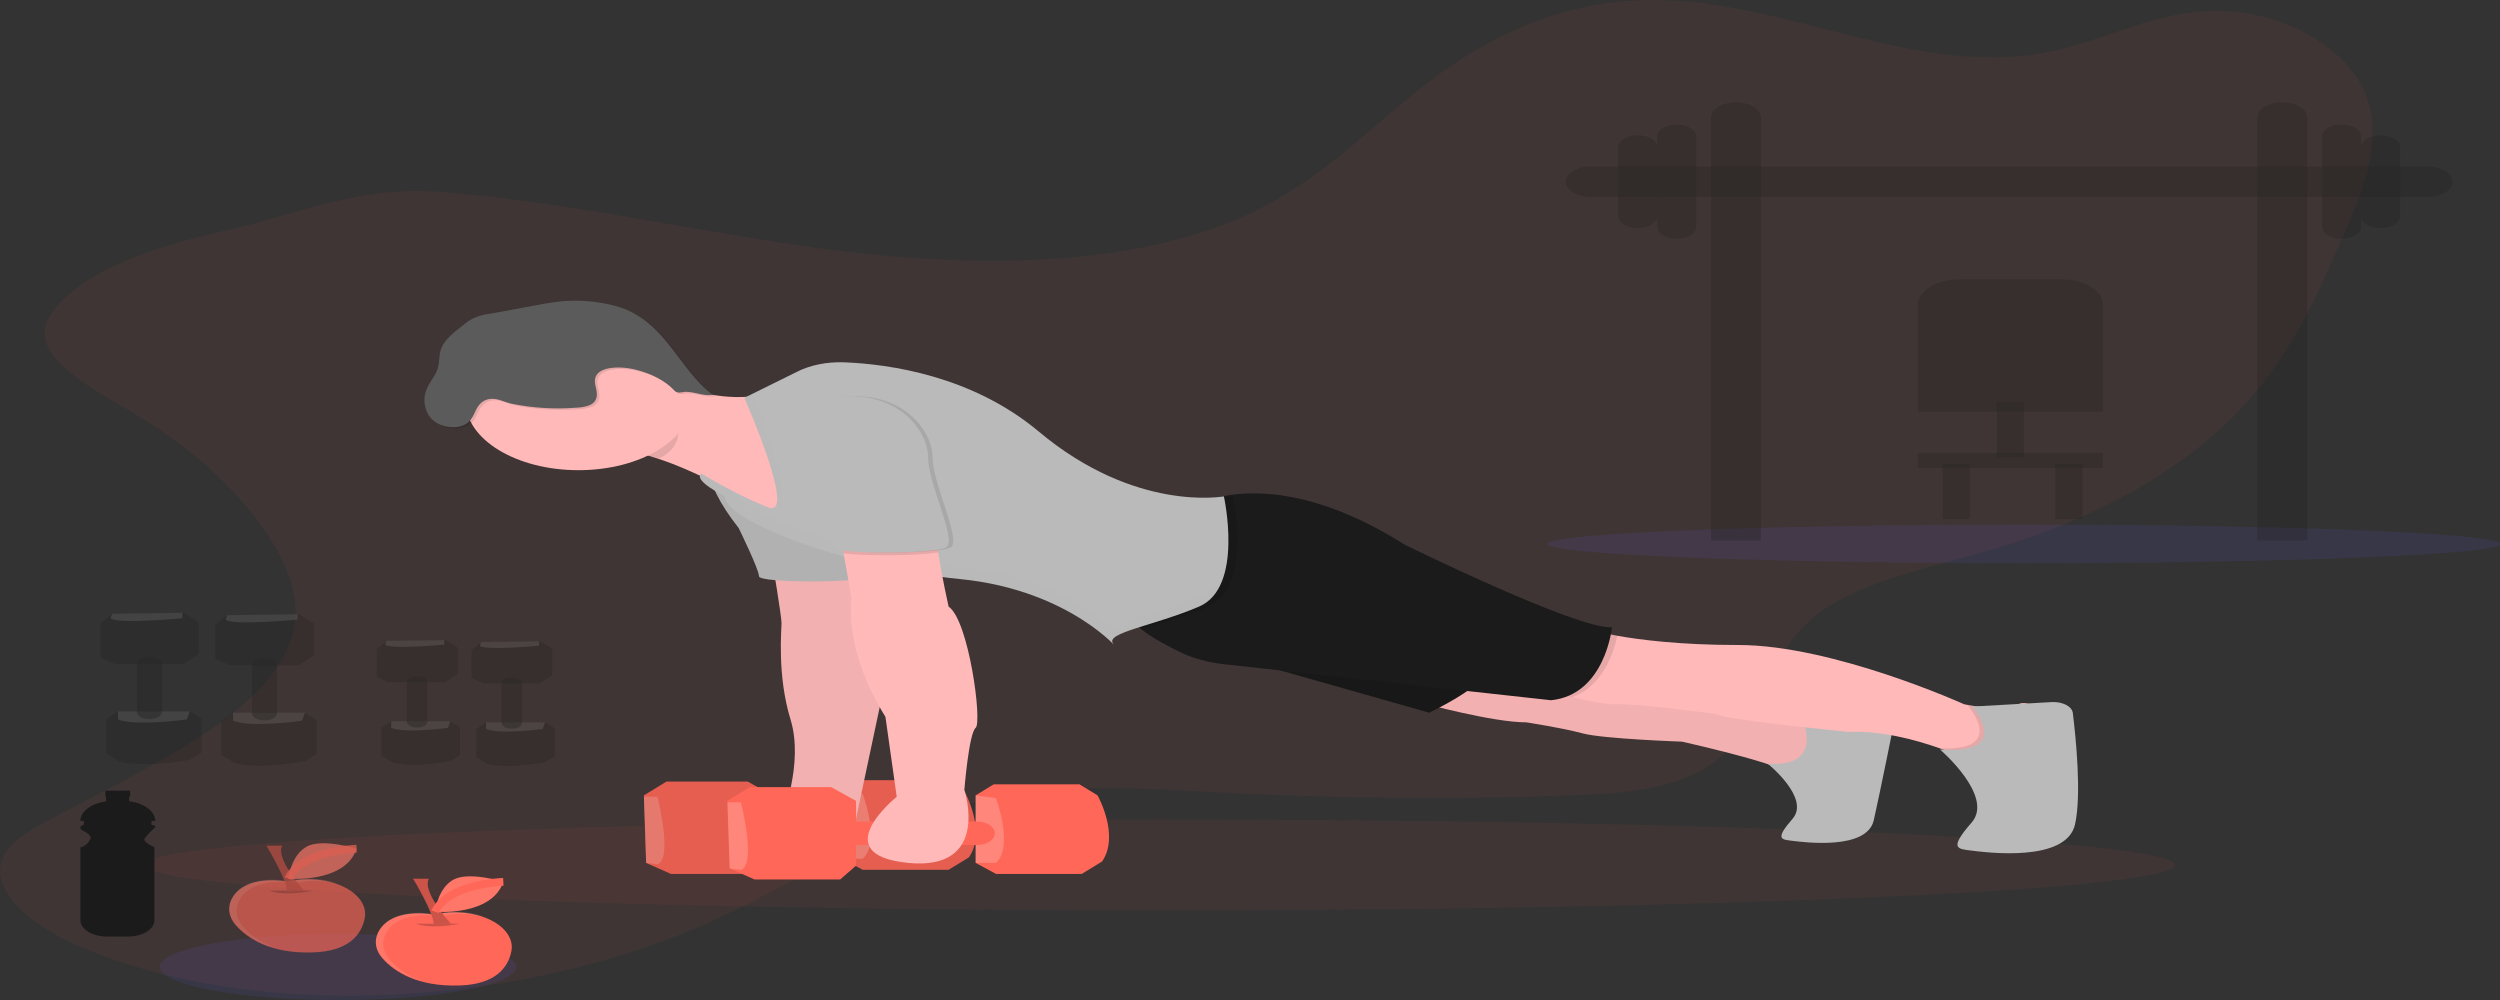 <svg width="320" height="128" viewBox="0 0 320 128" fill="none" xmlns="http://www.w3.org/2000/svg">
<rect x="0" y="0" width="320" height="128" fill="#333333" stroke="none"/>
<g clip-path="url(#clip0)">
<path opacity="0.1" d="M6.196 40.811C3.787 45.265 10.87 49.27 16.442 52.496C24.069 56.922 30.087 62.277 34.105 68.214C36.527 71.802 38.212 75.662 37.76 79.534C36.48 90.514 19.545 97.83 6.014 105.104C4.097 106.144 2.18 107.232 1.063 108.635C-2.522 113.134 3.573 118.32 10.287 121.19C34.196 131.404 68.706 128.366 91.896 117.552C103.906 111.951 114.227 104.334 128.781 101.844C138.086 100.259 147.962 101.01 157.591 101.499C172.027 102.229 186.53 102.334 200.991 101.813C206.067 101.621 211.376 101.323 215.627 99.62C226.391 95.313 224.574 85.103 232.342 78.839C237.926 74.337 247.467 72.601 255.771 70.113C268.553 66.261 279.219 60.218 286.463 52.722C293.129 45.794 296.583 37.916 299.953 30.15C302.494 24.315 305.045 18.204 302.892 12.31C300.74 6.415 292.245 0.912 282.394 1.429C274.83 1.826 268.812 5.475 261.528 6.781C244.078 9.919 227.137 -0.979 209.035 0.073C197.638 0.734 188.445 6.011 181.496 11.567C174.547 17.122 168.665 23.377 159.489 27.56C145.214 34.074 125.656 34.303 108.182 32.194C90.707 30.085 73.942 25.934 56.273 24.551C45.864 23.737 37.885 27.524 28.511 29.606C19.909 31.518 9.383 34.92 6.196 40.811Z" fill="#B3483E"/>
<path opacity="0.1" d="M43.279 128C55.882 128 66.099 126.105 66.099 123.766C66.099 121.428 55.882 119.533 43.279 119.533C30.675 119.533 20.458 121.428 20.458 123.766C20.458 126.105 30.675 128 43.279 128Z" fill="#6C63FF"/>
<path opacity="0.1" d="M259.053 72.088C292.713 72.088 320 70.982 320 69.619C320 68.255 292.713 67.149 259.053 67.149C225.392 67.149 198.105 68.255 198.105 69.619C198.105 70.982 225.392 72.088 259.053 72.088Z" fill="#6C63FF"/>
<g opacity="0.5">
<path opacity="0.5" d="M222.205 13.103C223.051 13.103 223.862 13.308 224.459 13.673C225.057 14.038 225.393 14.533 225.393 15.05V69.167H219.018V15.047C219.019 14.532 219.355 14.037 219.953 13.672C220.55 13.308 221.361 13.103 222.205 13.103Z" fill="#1B1B1B"/>
<path opacity="0.5" d="M292.144 13.103C292.99 13.103 293.8 13.308 294.398 13.673C294.996 14.038 295.332 14.533 295.332 15.049V69.166H288.941V15.047C288.942 14.791 289.025 14.537 289.186 14.301C289.348 14.064 289.584 13.85 289.881 13.669C290.179 13.488 290.532 13.345 290.92 13.248C291.309 13.151 291.725 13.102 292.144 13.103Z" fill="#1B1B1B"/>
<path opacity="0.5" d="M310.748 25.2C312.508 25.2 313.936 24.329 313.936 23.254C313.936 22.179 312.508 21.308 310.748 21.308L203.605 21.308C201.844 21.308 200.417 22.179 200.417 23.254C200.417 24.329 201.844 25.2 203.605 25.2L310.748 25.2Z" fill="#1B1B1B"/>
<path opacity="0.5" d="M217.123 17.467C217.123 16.625 216.005 15.942 214.626 15.942C213.247 15.942 212.128 16.625 212.128 17.467V29.038C212.128 29.88 213.247 30.562 214.626 30.562C216.005 30.562 217.123 29.88 217.123 29.038V17.467Z" fill="#1B1B1B"/>
<path opacity="0.5" d="M212.129 18.835C212.129 17.992 211.011 17.31 209.631 17.31C208.252 17.31 207.134 17.992 207.134 18.835V27.672C207.134 28.514 208.252 29.196 209.631 29.196C211.011 29.196 212.129 28.514 212.129 27.672V18.835Z" fill="#1B1B1B"/>
<path opacity="0.5" d="M297.227 29.037C297.227 29.88 298.345 30.562 299.724 30.562C301.103 30.562 302.221 29.88 302.221 29.037V17.467C302.221 16.625 301.103 15.942 299.724 15.942C298.345 15.942 297.227 16.625 297.227 17.467V29.037Z" fill="#1B1B1B"/>
<path opacity="0.5" d="M302.221 27.67C302.221 28.512 303.339 29.195 304.718 29.195C306.097 29.195 307.216 28.512 307.216 27.67V18.833C307.216 17.991 306.097 17.308 304.718 17.308C303.339 17.308 302.221 17.991 302.221 18.833V27.67Z" fill="#1B1B1B"/>
</g>
<g opacity="0.5">
<path opacity="0.5" d="M250.811 35.754H263.843C265.258 35.754 266.614 36.097 267.614 36.708C268.615 37.318 269.176 38.147 269.176 39.01V52.681H245.49V39.01C245.49 38.148 246.05 37.321 247.048 36.71C248.045 36.1 249.399 35.756 250.811 35.754Z" fill="#1B1B1B"/>
<path opacity="0.5" d="M259.053 51.453H255.586V58.508H259.053V51.453Z" fill="#1B1B1B"/>
<path opacity="0.5" d="M252.119 59.389H248.653V66.445H252.119V59.389Z" fill="#1B1B1B"/>
<path opacity="0.5" d="M266.563 59.389H263.097V66.445H266.563V59.389Z" fill="#1B1B1B"/>
<path opacity="0.5" d="M269.164 57.977H245.478V59.918H269.164V57.977Z" fill="#1B1B1B"/>
</g>
<path opacity="0.1" d="M148.42 116.535C220.208 116.535 278.403 113.929 278.403 110.715C278.403 107.501 220.208 104.895 148.42 104.895C76.633 104.895 18.438 107.501 18.438 110.715C18.438 113.929 76.633 116.535 148.42 116.535Z" fill="#B3483E"/>
<path d="M182.074 89.99C182.074 89.99 191.028 92.459 195.36 92.459C195.36 92.459 199.981 93.164 202.576 93.871C205.17 94.578 215.285 94.928 215.285 94.928C215.285 94.928 227.128 97.574 228.571 98.809C230.014 100.045 234.347 94.403 234.347 94.403L232.035 90.877L188.427 85.762L182.074 89.99Z" fill="#FFB9B9"/>
<path opacity="0.05" d="M182.074 89.99C182.074 89.99 191.028 92.459 195.36 92.459C195.36 92.459 199.981 93.164 202.576 93.871C205.17 94.578 215.285 94.928 215.285 94.928C215.285 94.928 227.128 97.574 228.571 98.809C230.014 100.045 234.347 94.403 234.347 94.403L232.035 90.877L188.427 85.762L182.074 89.99Z" fill="black"/>
<path d="M226.268 97.752C226.268 97.752 231.755 102.158 229.446 104.807C227.137 107.457 228.003 107.453 229.446 107.629C230.889 107.805 238.977 108.865 239.846 104.983C240.715 101.102 242.447 92.461 242.447 92.461L230.588 91.754C230.588 91.754 233.779 98.281 226.268 97.752Z" fill="#BABABA"/>
<path d="M158.099 84.17L182.94 91.225C182.94 91.225 190.739 87.52 190.155 85.582L161.271 81.348L158.099 84.17Z" fill="#1B1B1B"/>
<path opacity="0.1" d="M158.099 84.17L182.94 91.225C182.94 91.225 190.739 87.52 190.155 85.582L161.271 81.348L158.099 84.17Z" fill="black"/>
<path d="M262.375 93.342L259.765 97.221L253.71 98.099C252.013 97.234 250.198 96.46 248.285 95.784C245.026 94.635 240.737 93.51 236.678 93.689C236.678 93.689 220.502 92.101 219.636 91.39C219.636 91.39 209.236 89.978 206.927 90.154C205.813 90.239 203.42 89.75 201.242 89.219C198.905 88.645 196.816 88.037 196.816 88.037L204.326 80.806C205.202 81.036 206.104 81.228 207.024 81.381C209.895 81.894 215.062 82.561 222.525 82.561C234.657 82.561 251.41 90.145 251.41 90.145C251.41 90.145 251.576 90.179 251.862 90.231C253.117 90.463 256.693 91.009 258.343 90.145C260.351 89.108 262.375 93.342 262.375 93.342Z" fill="#FFB9B9"/>
<path opacity="0.1" d="M262.375 93.342L259.765 97.221L253.71 98.099C252.013 97.234 250.199 96.46 248.286 95.784C257.095 96.189 251.834 90.25 251.834 90.25H251.853C253.107 90.482 256.684 91.028 258.334 90.164C260.351 89.108 262.375 93.342 262.375 93.342Z" fill="black"/>
<path d="M248.32 95.934C248.32 95.934 255.307 101.917 252.367 105.286C249.427 108.656 250.529 108.654 252.367 108.88C254.205 109.106 264.505 110.453 265.606 105.512C266.453 101.714 265.71 94.423 265.321 91.258C265.296 91.058 265.206 90.863 265.057 90.685C264.908 90.507 264.702 90.348 264.452 90.219C264.201 90.089 263.911 89.992 263.598 89.931C263.285 89.871 262.956 89.849 262.629 89.867L252.411 90.442C252.411 90.442 257.882 96.608 248.32 95.934Z" fill="#BABABA"/>
<path d="M82.419 101.807L82.707 110.451L85.885 111.861H96.863L98.883 110.098V101.807L95.705 100.043H85.308L82.419 101.807Z" fill="#FF6859"/>
<path opacity="0.2" d="M84.151 101.984C84.151 101.984 86.174 109.92 84.151 110.627L82.707 110.451L82.419 101.985L84.151 101.984Z" fill="white"/>
<path d="M107.837 101.279L110.149 99.867H121.129L123.442 101.279C123.442 101.279 126.331 106.393 124.019 109.744L121.412 111.332H110.431L107.831 109.92L107.837 101.279Z" fill="#FF6859"/>
<path opacity="0.1" d="M82.419 101.807L82.707 110.451L85.885 111.861H96.863L98.883 110.098V101.807L95.705 100.043H85.308L82.419 101.807Z" fill="black"/>
<path opacity="0.1" d="M107.837 101.279L110.149 99.867H121.129L123.442 101.279C123.442 101.279 126.331 106.393 124.019 109.744L121.412 111.332H110.431L107.831 109.92L107.837 101.279Z" fill="black"/>
<path opacity="0.2" d="M110.431 101.631C110.431 101.631 112.744 107.805 110.431 109.92H107.831V101.279L110.431 101.631Z" fill="white"/>
<path d="M98.883 72C98.883 72 100.038 78.879 100.038 79.76C100.038 80.641 99.46 86.465 101.192 92.106C102.924 97.748 100.038 104.803 100.038 104.803H109.569L113.613 85.754L110.723 75.701L109.569 72.526L98.883 72Z" fill="#FFB9B9"/>
<path opacity="0.05" d="M98.883 72C98.883 72 100.038 78.879 100.038 79.76C100.038 80.641 99.46 86.465 101.192 92.106C102.924 97.748 100.038 104.803 100.038 104.803H109.569L113.613 85.754L110.723 75.701L109.569 72.526L98.883 72Z" fill="black"/>
<path d="M97.151 54.539C97.151 54.539 84.442 54.715 94.551 67.59C94.551 67.59 97.151 72.881 97.151 73.764C97.151 74.647 110.149 74.645 111.583 73.764C113.017 72.883 109.271 65.651 109.271 62.299C109.271 58.947 105.528 53.481 97.151 54.539Z" fill="#BABABA"/>
<path opacity="0.05" d="M97.151 54.539C97.151 54.539 84.442 54.715 94.551 67.59C94.551 67.59 97.151 72.881 97.151 73.764C97.151 74.647 110.149 74.645 111.583 73.764C113.017 72.883 109.271 65.651 109.271 62.299C109.271 58.947 105.528 53.481 97.151 54.539Z" fill="black"/>
<path d="M81.841 46.951C81.841 46.951 92.822 54.182 102.061 48.891L100.907 67.588C100.907 67.588 85.885 56.477 75.495 57.358L81.841 46.951Z" fill="#FFB9B9"/>
<path opacity="0.1" d="M207.012 81.402C206.573 83.469 205.192 87.821 201.23 89.231C198.893 88.656 196.803 88.049 196.803 88.049L204.314 80.818C205.189 81.051 206.091 81.246 207.012 81.402Z" fill="black"/>
<path d="M206.337 80.283C206.337 80.283 205.471 88.926 198.538 89.631L156.662 85.019C154.63 84.793 152.719 84.267 151.096 83.486C149.405 82.674 147.332 81.57 146.105 80.559C145.44 80.007 145.038 79.48 145.104 79.046C145.393 77.105 158.102 72.519 153.769 64.406C154.385 64.108 155.071 63.868 155.802 63.694C159.42 62.776 167.746 62.102 179.765 69.697C179.765 69.707 202.005 80.643 206.337 80.283Z" fill="#1B1B1B"/>
<path d="M93.107 102.512L93.396 111.156L96.571 112.568H107.548L109.572 110.803V102.512L106.394 100.75H95.994L93.107 102.512Z" fill="#FF6859"/>
<path opacity="0.2" d="M94.839 102.696C94.839 102.696 96.863 110.633 94.839 111.34L93.396 111.163L93.107 102.696H94.839Z" fill="white"/>
<path d="M124.882 101.807L127.194 100.395H138.174L140.486 101.807C140.486 101.807 143.376 106.922 141.064 110.272L138.463 111.861H127.482L124.882 110.449V101.807Z" fill="#FF6859"/>
<path opacity="0.2" d="M127.479 102.16C127.479 102.16 129.791 108.334 127.479 110.449H124.878V101.807L127.479 102.16Z" fill="white"/>
<path d="M109.49 105.16H125.117C126.34 105.16 127.332 105.83 127.332 106.66C127.332 107.487 126.34 108.16 125.117 108.16H109.49C108.163 108.16 107.134 107.376 107.294 106.485C107.423 105.729 108.37 105.16 109.49 105.16Z" fill="#FF6859"/>
<path opacity="0.1" d="M154.632 77.643C151.542 78.965 148.285 79.831 146.102 80.569C145.437 80.017 145.035 79.49 145.101 79.055C145.39 77.115 158.099 72.529 153.766 64.416C154.382 64.118 155.067 63.878 155.799 63.703C156.478 63.694 157.153 63.638 157.81 63.535C157.81 63.535 160.408 75.174 154.632 77.643Z" fill="black"/>
<path d="M89.785 60.623C89.785 60.623 94.118 63.268 98.306 64.944C102.171 66.49 95.272 50.922 95.272 50.922C95.272 50.922 99.551 48.815 102.064 47.564C103.743 46.721 105.881 46.296 108.05 46.376C113.832 46.604 124.424 48.089 132.969 55.245C145.39 65.651 156.656 63.534 156.656 63.534C156.656 63.534 159.256 75.176 153.478 77.645C147.699 80.114 141.346 80.996 142.497 82.407C143.649 83.819 137.299 75.528 122.855 74.118C108.411 72.709 92.524 66.534 92.816 63.536C92.819 63.534 88.631 61.51 89.785 60.623Z" fill="#BABABA"/>
<path opacity="0.1" d="M86.751 51.548C86.75 51.038 86.677 50.529 86.532 50.027C82.748 48.878 83.285 47.315 83.285 47.315L76.929 57.721C79.253 57.529 81.81 57.927 84.376 58.678C87.755 57.048 86.751 54.362 86.751 51.548Z" fill="black"/>
<path d="M74.042 60.184C82.019 60.184 88.486 56.235 88.486 51.364C88.486 46.493 82.019 42.545 74.042 42.545C66.065 42.545 59.598 46.493 59.598 51.364C59.598 56.235 66.065 60.184 74.042 60.184Z" fill="#FFB9B9"/>
<path opacity="0.1" d="M60.919 53.353C60.653 53.876 60.242 54.414 59.467 54.694C58.526 55.035 57.227 54.866 56.389 54.425C55.551 53.985 55.1 53.326 54.864 52.667C54.525 51.713 54.579 50.722 55.021 49.784C55.398 48.989 56.047 48.251 56.32 47.437C56.612 46.571 56.464 45.665 56.791 44.803C57.233 43.635 58.494 42.656 59.724 41.719C60.109 41.361 60.609 41.055 61.193 40.818C61.776 40.581 62.432 40.418 63.122 40.34L69.167 39.227C70.313 38.992 71.491 38.821 72.687 38.713C74.225 38.617 75.778 38.7 77.264 38.959C78.448 39.14 79.571 39.446 80.584 39.863C81.587 40.318 82.47 40.864 83.203 41.481C86.4 44.033 88.223 48.207 91.52 50.719C90.218 50.964 88.916 50.144 87.614 50.393C87.429 50.442 87.223 50.452 87.028 50.422C86.834 50.358 86.682 50.255 86.598 50.131C85.45 48.907 83.645 47.963 81.487 47.46C79.887 47.09 77.722 47.092 76.847 47.989C76.254 48.594 76.493 49.359 76.65 50.058C76.806 50.757 76.778 51.59 75.871 52.021C75.37 52.228 74.787 52.349 74.184 52.37C71.37 52.595 68.509 52.424 65.82 51.87C64.879 51.678 63.922 51.079 62.927 51.27C61.584 51.529 61.274 52.657 60.919 53.353Z" fill="black"/>
<path d="M60.602 53.159C60.336 53.682 59.925 54.221 59.15 54.5C58.209 54.841 56.91 54.673 56.072 54.232C55.234 53.791 54.783 53.132 54.547 52.473C54.209 51.519 54.262 50.529 54.704 49.59C55.081 48.795 55.73 48.058 56.003 47.244C56.295 46.378 56.148 45.472 56.474 44.61C56.916 43.441 58.177 42.462 59.407 41.526C59.792 41.168 60.292 40.861 60.876 40.624C61.46 40.388 62.116 40.225 62.805 40.146L68.85 39.033C69.996 38.8 71.174 38.628 72.37 38.522C73.908 38.426 75.461 38.509 76.948 38.767C78.131 38.949 79.254 39.255 80.267 39.671C81.27 40.126 82.153 40.672 82.886 41.29C86.083 43.842 87.906 48.016 91.203 50.527C89.901 50.772 88.599 49.952 87.297 50.202C87.112 50.25 86.906 50.26 86.711 50.23C86.515 50.167 86.361 50.064 86.275 49.939C85.127 48.715 83.321 47.772 81.164 47.269C79.564 46.899 77.399 46.901 76.524 47.797C75.931 48.403 76.169 49.167 76.326 49.866C76.483 50.566 76.455 51.399 75.548 51.83C75.047 52.036 74.464 52.157 73.86 52.178C71.046 52.404 68.186 52.233 65.496 51.678C64.555 51.487 63.598 50.887 62.604 51.079C61.267 51.336 60.957 52.464 60.602 53.159Z" fill="#5B5B5B"/>
<g opacity="0.1">
<path opacity="0.1" d="M96.251 50.441L95.272 50.924C95.272 50.924 99.316 60.048 99.476 63.632C101.54 63.291 97.569 53.529 96.251 50.441Z" fill="black"/>
<path opacity="0.1" d="M154.039 76.233C148.264 78.703 141.908 79.584 143.059 80.996C144.21 82.408 137.86 74.117 123.417 72.707C109.867 71.383 95.046 65.868 93.503 62.715C91.338 61.584 89.763 60.625 89.763 60.625C88.609 61.506 92.797 63.535 92.797 63.535C92.508 66.533 108.395 72.707 122.836 74.117C137.277 75.526 143.633 83.817 142.479 82.406C141.324 80.994 147.677 80.107 153.459 77.643C155.112 76.936 156.078 75.479 156.618 73.757C156.06 74.847 155.231 75.73 154.039 76.233Z" fill="black"/>
</g>
<path d="M124.882 93.166C124.016 93.871 123.438 101.102 123.438 101.102C123.438 101.102 126.889 111.508 116.223 110.451C105.556 109.393 114.78 101.985 114.78 101.985L113.336 91.756C107.849 82.944 109.004 76.588 109.004 76.588L107.978 70.827L107.558 68.475L119.978 66.711C119.639 66.987 119.783 68.707 120.088 70.705C120.562 73.835 121.421 77.645 121.421 77.645C124.013 79.408 125.747 92.459 124.882 93.166Z" fill="#FFB9B9"/>
<path opacity="0.1" d="M107.26 50.836C107.26 50.836 94.551 51.012 104.659 63.887C104.659 63.887 107.26 69.178 107.26 70.061C107.26 70.944 120.257 70.942 121.691 70.061C123.125 69.18 119.379 61.948 119.379 58.596C119.379 55.244 115.636 49.776 107.26 50.836Z" fill="black"/>
<path opacity="0.1" d="M120.078 70.705C117.38 71.155 110.767 71.195 107.965 70.827L107.545 68.475L119.965 66.711C119.633 66.985 119.777 68.705 120.078 70.705Z" fill="black"/>
<path d="M106.682 50.836C106.682 50.836 93.973 51.012 104.082 63.887C104.082 63.887 106.682 69.178 106.682 70.061C106.682 70.944 119.68 70.942 121.114 70.061C122.547 69.18 118.802 61.948 118.802 58.596C118.802 55.244 115.059 49.776 106.682 50.836Z" fill="#BABABA"/>
<g opacity="0.5">
<path opacity="0.5" d="M23.542 78.446L14.344 78.561L12.844 79.821V84.177L14.72 84.98H23.542L25.421 83.72V79.593L23.542 78.446Z" fill="#1B1B1B"/>
<path opacity="0.2" d="M23.357 79.134C23.357 79.134 14.908 79.936 14.159 79.134L14.347 78.559L23.357 78.444V79.134Z" fill="white"/>
<path opacity="0.5" d="M24.295 91.055L25.798 91.972V96.329L24.295 97.246C24.295 97.246 18.852 98.396 15.285 97.476L13.594 96.444V92.087L15.097 91.055H24.295Z" fill="#1B1B1B"/>
<path opacity="0.2" d="M23.919 92.087C23.919 92.087 17.349 93.005 15.097 92.087V91.055H24.295L23.919 92.087Z" fill="white"/>
<path opacity="0.5" d="M20.728 84.95V91.15C20.706 91.396 20.526 91.627 20.227 91.791C19.927 91.956 19.534 92.042 19.131 92.03C18.729 92.042 18.335 91.956 18.035 91.791C17.736 91.627 17.556 91.396 17.534 91.15V84.95C17.534 84.423 18.369 84.015 19.316 84.076C19.687 84.09 20.036 84.186 20.296 84.347C20.557 84.509 20.711 84.723 20.728 84.95Z" fill="#1B1B1B"/>
<path opacity="0.5" d="M38.275 78.622L29.076 78.737L27.573 79.998V84.354L29.453 85.156H38.275L40.151 83.896V79.77L38.275 78.622Z" fill="#1B1B1B"/>
<path opacity="0.2" d="M38.086 79.312C38.086 79.312 29.638 80.115 28.888 79.312L29.076 78.737L38.086 78.622V79.312Z" fill="white"/>
<path opacity="0.5" d="M39.024 91.233L40.527 92.151V96.507L39.024 97.424C39.024 97.424 33.581 98.574 30.014 97.654L28.323 96.622V92.264L29.826 91.231L39.024 91.233Z" fill="#1B1B1B"/>
<path opacity="0.2" d="M38.651 92.264C38.651 92.264 32.082 93.181 29.829 92.264V91.231H39.028L38.651 92.264Z" fill="white"/>
<path opacity="0.5" d="M35.451 85.126V91.327C35.429 91.573 35.249 91.803 34.95 91.968C34.65 92.132 34.257 92.218 33.854 92.206C33.452 92.218 33.058 92.132 32.759 91.968C32.459 91.803 32.279 91.573 32.257 91.327V85.126C32.257 84.599 33.092 84.191 34.039 84.252C34.41 84.266 34.759 84.362 35.019 84.524C35.28 84.685 35.434 84.9 35.451 85.126Z" fill="#1B1B1B"/>
<path opacity="0.5" d="M57.029 81.94L49.456 82.034L48.22 83.072V86.658L49.766 87.317H57.029L58.573 86.279V82.883L57.029 81.94Z" fill="#1B1B1B"/>
<path opacity="0.2" d="M56.872 82.505C56.872 82.505 49.917 83.166 49.299 82.505L49.453 82.034L56.869 81.94L56.872 82.505Z" fill="white"/>
<path opacity="0.5" d="M57.647 92.319L58.883 93.074V96.66L57.647 97.415C57.647 97.415 53.167 98.359 50.231 97.606L48.838 96.758V93.168L50.074 92.319H57.647Z" fill="#1B1B1B"/>
<path opacity="0.2" d="M57.337 93.168C57.337 93.168 51.928 93.922 50.074 93.168V92.319H57.647L57.337 93.168Z" fill="white"/>
<path opacity="0.5" d="M54.711 87.293V92.398C54.691 92.599 54.542 92.788 54.296 92.923C54.05 93.058 53.726 93.128 53.396 93.118C53.065 93.128 52.74 93.057 52.494 92.922C52.248 92.786 52.099 92.596 52.081 92.394V87.293C52.093 87.184 52.14 87.079 52.222 86.983C52.303 86.887 52.417 86.802 52.555 86.735C52.694 86.667 52.853 86.618 53.025 86.59C53.196 86.563 53.375 86.557 53.55 86.574C53.854 86.585 54.141 86.665 54.356 86.797C54.57 86.93 54.696 87.106 54.711 87.293Z" fill="#1B1B1B"/>
<path opacity="0.5" d="M69.155 82.084L61.581 82.18L60.345 83.216V86.802L61.892 87.463H69.155L70.701 86.425V83.028L69.155 82.084Z" fill="#1B1B1B"/>
<path opacity="0.2" d="M69.001 82.651C69.001 82.651 62.046 83.312 61.428 82.651L61.581 82.18L68.998 82.086L69.001 82.651Z" fill="white"/>
<path opacity="0.5" d="M69.773 92.465L71.009 93.219V96.806L69.773 97.56C69.773 97.56 65.293 98.505 62.356 97.752L60.966 96.903V93.31L62.202 92.461L69.773 92.465Z" fill="#1B1B1B"/>
<path opacity="0.2" d="M69.465 93.31C69.465 93.31 64.056 94.064 62.202 93.31V92.461H69.772L69.465 93.31Z" fill="white"/>
<path opacity="0.5" d="M66.824 87.438V92.543C66.806 92.746 66.657 92.935 66.411 93.071C66.165 93.207 65.841 93.277 65.509 93.267C65.178 93.277 64.853 93.207 64.607 93.071C64.361 92.935 64.212 92.746 64.195 92.543V87.438C64.206 87.33 64.253 87.225 64.335 87.129C64.416 87.033 64.53 86.948 64.668 86.88C64.806 86.813 64.966 86.763 65.138 86.736C65.309 86.708 65.488 86.703 65.663 86.72C65.967 86.731 66.254 86.81 66.469 86.943C66.683 87.076 66.809 87.252 66.824 87.438Z" fill="#1B1B1B"/>
</g>
<g opacity="0.8">
<path opacity="0.8" d="M36.762 112.849C36.762 112.849 32.317 111.93 30.174 114.322C29.61 114.971 29.322 115.696 29.339 116.43C29.355 117.164 29.675 117.884 30.268 118.523C31.674 120.075 34.569 122.088 40.056 121.91C44.712 121.759 46.259 119.588 46.679 117.571C46.84 116.814 46.68 116.045 46.215 115.337C45.749 114.629 44.994 114.006 44.021 113.527C43.049 113.048 41.891 112.73 40.659 112.602C39.427 112.475 38.162 112.543 36.985 112.799L36.762 112.849Z" fill="#FF6859"/>
<path opacity="0.1" d="M31.213 118.736C30.619 118.097 30.299 117.377 30.283 116.643C30.267 115.908 30.554 115.183 31.119 114.535C33.258 112.142 37.707 113.062 37.707 113.062L37.936 113.012C39.631 112.637 41.493 112.663 43.159 113.083C42.239 112.748 41.208 112.541 40.142 112.479C39.075 112.417 37.999 112.5 36.991 112.723L36.762 112.772C36.762 112.772 32.317 111.853 30.174 114.246C29.61 114.894 29.322 115.619 29.339 116.353C29.355 117.088 29.675 117.808 30.268 118.447C31.209 119.468 32.778 120.688 35.288 121.353C33.564 120.723 32.155 119.818 31.213 118.736Z" fill="white"/>
<path opacity="0.2" d="M34.466 113.998C34.466 113.998 36.113 114.79 40.113 113.998H34.466Z" fill="black"/>
<path opacity="0.8" d="M34.114 108.252C34.114 108.252 36.938 112.926 36.706 114.148L38.943 114.004C38.943 114.004 35.178 109.907 36.119 108.257L34.114 108.252Z" fill="#FF6859"/>
<path opacity="0.2" d="M34.114 108.252C34.114 108.252 36.938 112.926 36.706 114.148L38.943 114.004C38.943 114.004 35.178 109.907 36.119 108.257L34.114 108.252Z" fill="black"/>
<path opacity="0.8" d="M45.647 108.635C45.647 108.635 41.199 107.246 39.209 108.393C37.221 109.541 36.913 112.474 36.913 112.474C36.913 112.474 44.166 113.085 45.647 108.635Z" fill="#FF6859"/>
<path opacity="0.1" d="M45.647 108.635C45.647 108.635 41.199 107.246 39.209 108.393C37.221 109.541 36.913 112.474 36.913 112.474C36.913 112.474 44.166 113.085 45.647 108.635Z" fill="white"/>
<path opacity="0.8" d="M36.913 112.466C36.913 112.466 38.08 109.062 45.647 108.635" stroke="#FF6859" stroke-miterlimit="10"/>
</g>
<path d="M55.529 117.081C55.529 117.081 51.084 116.161 48.941 118.554C48.377 119.202 48.089 119.927 48.106 120.662C48.122 121.396 48.442 122.116 49.035 122.755C50.441 124.307 53.337 126.32 58.824 126.142C63.479 125.99 65.026 123.82 65.446 121.803C65.607 121.046 65.447 120.277 64.982 119.569C64.516 118.861 63.761 118.238 62.788 117.759C61.816 117.28 60.658 116.962 59.426 116.834C58.194 116.707 56.929 116.774 55.752 117.031L55.529 117.081Z" fill="#FF6859"/>
<path opacity="0.1" d="M49.989 122.97C49.396 122.331 49.076 121.611 49.059 120.876C49.043 120.142 49.33 119.417 49.895 118.768C52.035 116.376 56.483 117.295 56.483 117.295L56.712 117.246C58.407 116.871 60.27 116.896 61.936 117.316C61.015 116.981 59.985 116.775 58.918 116.713C57.851 116.65 56.775 116.734 55.768 116.956L55.539 117.006C55.539 117.006 51.093 116.087 48.951 118.479C48.386 119.128 48.099 119.853 48.115 120.587C48.132 121.321 48.451 122.041 49.045 122.68C49.986 123.701 51.554 124.922 54.064 125.586C52.341 124.957 50.932 124.052 49.989 122.97Z" fill="white"/>
<path opacity="0.2" d="M53.242 118.23C53.242 118.23 54.889 119.021 58.889 118.23H53.242Z" fill="black"/>
<path d="M52.888 112.479C52.888 112.479 55.711 117.153 55.479 118.376L57.716 118.232C57.716 118.232 53.951 114.134 54.892 112.485L52.888 112.479Z" fill="#FF6859"/>
<path opacity="0.2" d="M52.888 112.479C52.888 112.479 55.711 117.153 55.479 118.376L57.716 118.232C57.716 118.232 53.951 114.134 54.892 112.485L52.888 112.479Z" fill="black"/>
<path d="M64.424 112.868C64.424 112.868 59.975 111.479 57.986 112.627C55.997 113.774 55.689 116.707 55.689 116.707C55.689 116.707 62.943 117.316 64.424 112.868Z" fill="#FF6859"/>
<path opacity="0.1" d="M64.424 112.868C64.424 112.868 59.975 111.479 57.986 112.627C55.997 113.774 55.689 116.707 55.689 116.707C55.689 116.707 62.943 117.316 64.424 112.868Z" fill="white"/>
<path d="M55.689 116.707C55.689 116.707 56.856 113.303 64.424 112.876" stroke="#FF6859" stroke-miterlimit="10"/>
<path d="M19.765 105.985C19.765 105.985 20.201 105.688 19.382 105.57V105.081H19.875C19.874 104.491 19.542 103.918 18.933 103.459C18.324 103 17.476 102.683 16.53 102.56V101.968H16.659V101.202H13.49V101.968H13.581V102.568C12.648 102.697 11.814 103.016 11.217 103.473C10.619 103.93 10.294 104.497 10.293 105.081H10.733V105.55C10.733 105.55 9.691 105.851 10.733 106.388C11.774 106.924 11.611 107.324 11.611 107.324C11.611 107.324 11.172 108.328 10.296 108.462V117.801C10.296 118.351 10.655 118.879 11.292 119.268C11.929 119.657 12.793 119.876 13.694 119.876H16.38C17.278 119.874 18.139 119.655 18.773 119.266C19.407 118.878 19.764 118.352 19.765 117.803V108.462C19.765 108.462 18.231 107.759 18.51 107.324C18.874 106.86 19.293 106.412 19.765 105.985Z" fill="#1B1B1B"/>
</g>
<defs>
<clipPath id="clip0">
<rect width="320" height="128" fill="white"/>
</clipPath>
</defs>
</svg>

